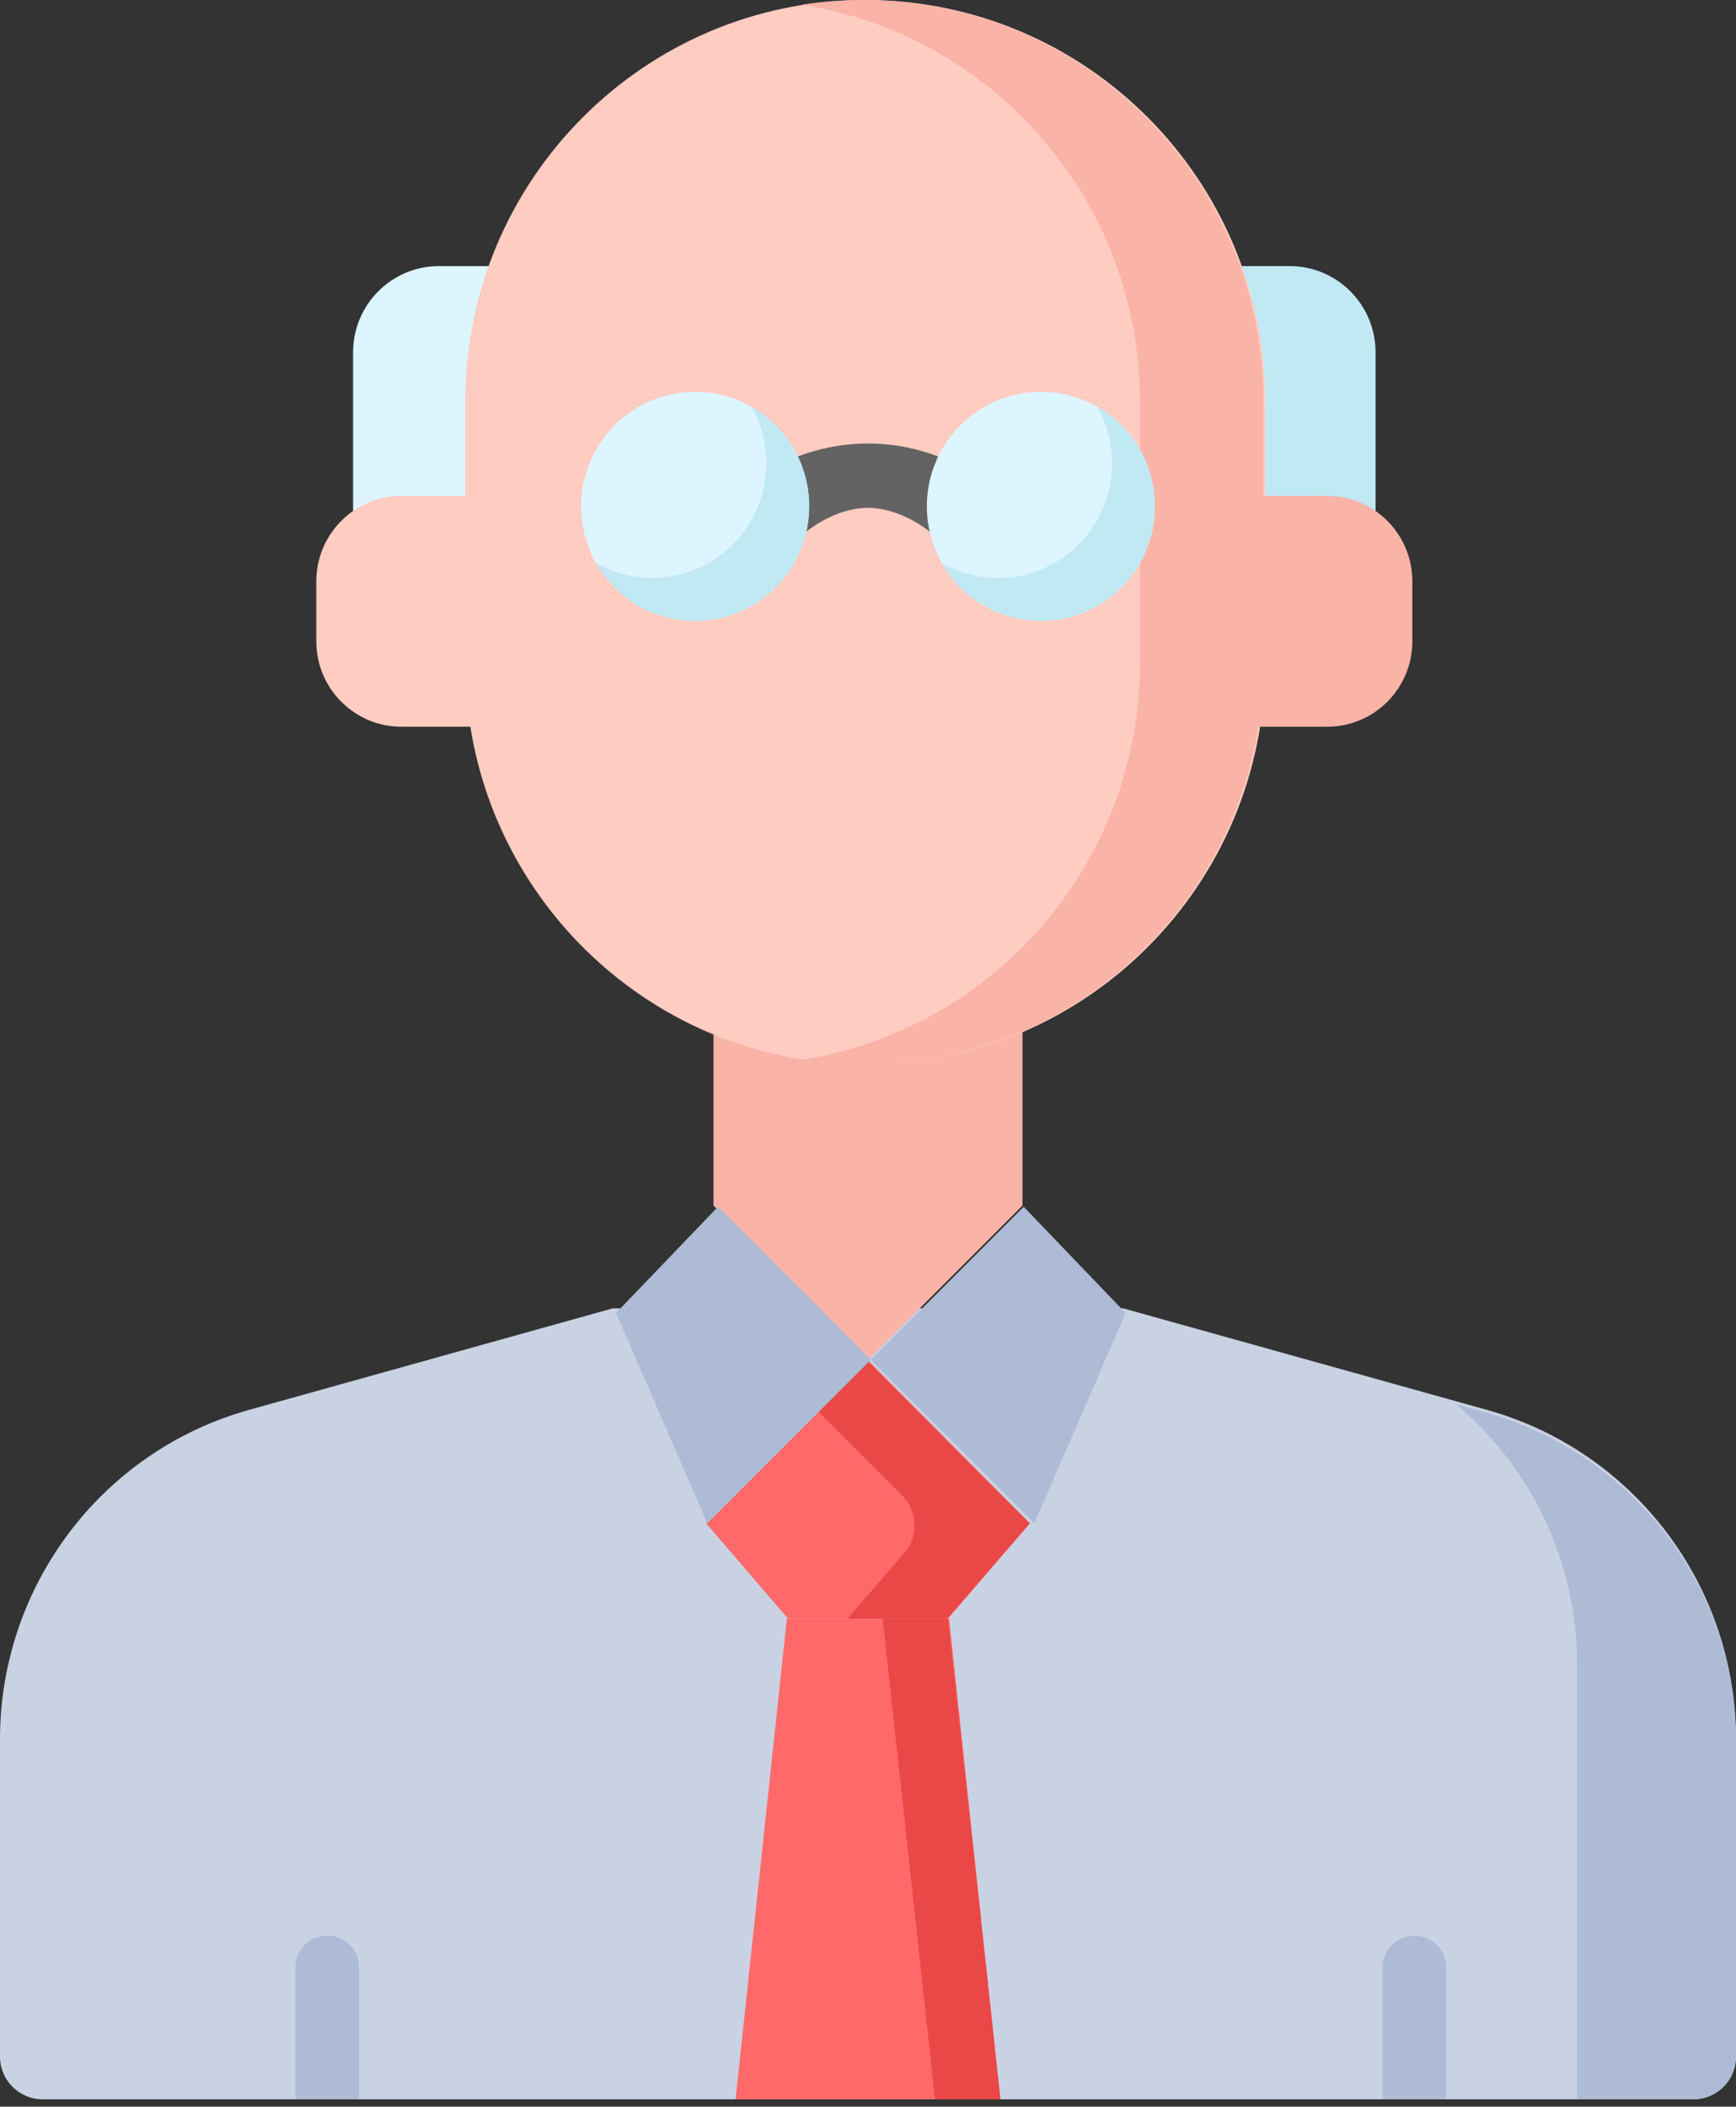 <?xml version="1.0" encoding="UTF-8"?>
<svg width="169px" height="205px" viewBox="0 0 169 205" version="1.1" xmlns="http://www.w3.org/2000/svg" xmlns:xlink="http://www.w3.org/1999/xlink">
    <rect x="0" y="0" width="169" height="205" fill="#333333" stroke="none"/>
    <!-- Generator: Sketch 52.1 (67048) - http://www.bohemiancoding.com/sketch -->
    <title>teacher</title>
    <desc>Created with Sketch.</desc>
    <g id="Page-1" stroke="none" stroke-width="1" fill="none" fill-rule="evenodd">
        <g id="Artboard" transform="translate(-802, -344)">
            <g id="Group-2" transform="translate(400, 302)">
                <g id="teacher" transform="translate(402, 42)">
                    <path d="M49.411,51.07 L49.411,25.895 L42.727,25.895 C38.114,25.895 34.373,29.651 34.373,34.287 L34.373,51.07 L49.411,51.07 Z" id="Path" fill="#DDF5FF"></path>
                    <path d="M169,169.255 L169,200.121 C169,202.418 167.145,204.281 164.858,204.281 L4.142,204.281 C1.855,204.281 0,202.418 0,200.121 L0,169.255 C0,154.304 9.924,141.186 24.269,137.188 L59.648,127.316 L109.352,127.316 L144.731,137.188 C159.076,141.186 169,154.304 169,169.255 Z" id="Path" fill="#C9D2E3"></path>
                    <polygon id="Path" fill="#FF6969" points="92.4 157.526 97.39 204.281 71.61 204.281 76.6 157.526"></polygon>
                    <polygon id="Path" fill="#EA4747" points="92.298 157.526 85.932 157.526 91.024 204.281 97.39 204.281"></polygon>
                    <path d="M144.495,137.411 L141.788,136.667 C149.059,142.825 153.524,151.947 153.524,161.888 L153.524,204.281 L164.817,204.281 C167.127,204.281 169,202.424 169,200.134 L169,169.371 C169,154.472 158.977,141.4 144.495,137.411 Z" id="Path" fill="#ADBBD5"></path>
                    <polygon id="Path" fill="#F9B3A7" points="99.538 117.316 84.5 132.351 69.462 117.316 69.462 93.509 99.538 93.509"></polygon>
                    <path d="M118.873,51.07 L118.873,25.895 L125.557,25.895 C130.17,25.895 133.911,29.651 133.911,34.287 L133.911,51.07 L118.873,51.07 Z" id="Path" fill="#C1E9F4"></path>
                    <path d="M84.23,1.13610617e-14 C62.725,1.13610617e-14 45.291,17.507 45.291,39.102 L45.291,48.254 L39.077,48.254 C34.501,48.254 30.792,51.978 30.792,56.573 L30.792,62.397 C30.792,66.993 34.501,70.717 39.077,70.717 L45.787,70.717 C48.762,89.346 64.84,103.579 84.23,103.579 C105.735,103.579 123.169,86.072 123.169,64.477 L123.169,39.102 C123.169,17.507 105.735,0 84.23,0 Z" id="Path" fill="#FECCC1"></path>
                    <path d="M129.208,48.254 L122.995,48.254 L122.995,39.102 C122.995,17.507 105.563,0 84.061,0 C82.018,0 80.013,0.159 78.055,0.464 C96.706,3.363 110.985,19.559 110.985,39.102 L110.985,64.477 C110.985,84.022 96.706,100.216 78.055,103.117 C80.013,103.421 82.018,103.579 84.061,103.579 C103.449,103.579 119.525,89.346 122.499,70.717 L129.208,70.717 C133.783,70.717 137.492,66.993 137.492,62.397 L137.492,56.573 C137.492,51.979 133.783,48.254 129.208,48.254 Z" id="Path" fill="#F9B3A7"></path>
                    <polygon id="Path" fill="#FF6969" points="84.5 157.526 92.275 157.526 100.254 148.241 84.5 132.351 68.746 148.241 76.725 157.526"></polygon>
                    <path d="M84.343,132.351 L79.487,137.201 L87.821,145.523 C89.353,147.056 89.442,149.508 88.022,151.145 L82.483,157.526 L92.195,157.526 L100.254,148.241 L84.343,132.351 Z" id="Path" fill="#EA4747"></path>
                    <g id="Group" transform="translate(28.644, 117.246)" fill="#ADBBD5">
                        <polygon id="Path" points="40.214 30.996 56.132 15.072 41.248 0.185 31.327 10.524"></polygon>
                        <polygon id="Path" points="72.049 30.996 56.132 15.072 71.015 0.185 80.936 10.524"></polygon>
                        <path d="M112.15,74.214 L112.15,87.035 L105.949,87.035 L105.949,74.214 C105.949,72.503 107.338,71.112 109.05,71.112 C110.761,71.112 112.15,72.503 112.15,74.214 Z" id="Path"></path>
                        <path d="M0.113,87.035 L0.113,74.214 C0.113,72.503 1.502,71.112 3.214,71.112 C4.926,71.112 6.314,72.503 6.314,74.214 L6.314,87.035 L0.113,87.035 Z" id="Path"></path>
                    </g>
                    <path d="M91.661,44.543 L91.661,52.509 C91.262,52.329 90.896,52.095 90.585,51.815 C89.824,51.142 87.262,49.419 84.5,49.419 C81.19,49.419 78.458,51.774 78.433,51.799 C78.117,52.087 77.746,52.324 77.339,52.504 L77.339,44.545 C79.302,43.764 81.725,43.158 84.5,43.158 C87.275,43.158 89.698,43.763 91.661,44.543 Z" id="Path" fill="#636363"></path>
                    <path d="M78.771,49.272 C78.771,55.429 73.801,60.421 67.672,60.421 C61.541,60.421 56.572,55.429 56.572,49.272 C56.572,43.114 61.541,38.123 67.672,38.123 C73.801,38.123 78.771,43.114 78.771,49.272 Z" id="Path" fill="#DDF5FF"></path>
                    <path d="M73.151,39.561 C74.074,41.189 74.604,43.071 74.604,45.077 C74.604,51.241 69.631,56.237 63.495,56.237 C61.498,56.237 59.624,55.705 58.004,54.777 C59.916,58.148 63.523,60.421 67.662,60.421 C73.796,60.421 78.771,55.425 78.771,49.261 C78.77,45.105 76.507,41.482 73.151,39.561 Z" id="Path" fill="#C1E9F4"></path>
                    <path d="M112.428,49.272 C112.428,55.429 107.459,60.421 101.328,60.421 C95.199,60.421 90.229,55.429 90.229,49.272 C90.229,43.114 95.199,38.123 101.328,38.123 C107.459,38.123 112.428,43.114 112.428,49.272 Z" id="Path" fill="#DDF5FF"></path>
                    <path d="M106.808,39.561 C107.731,41.189 108.261,43.071 108.261,45.077 C108.261,51.241 103.288,56.237 97.152,56.237 C95.155,56.237 93.281,55.705 91.661,54.777 C93.573,58.148 97.179,60.421 101.319,60.421 C107.453,60.421 112.428,55.425 112.428,49.261 C112.426,45.105 110.164,41.482 106.808,39.561 Z" id="Path" fill="#C1E9F4"></path>
                </g>
            </g>
        </g>
    </g>
</svg>